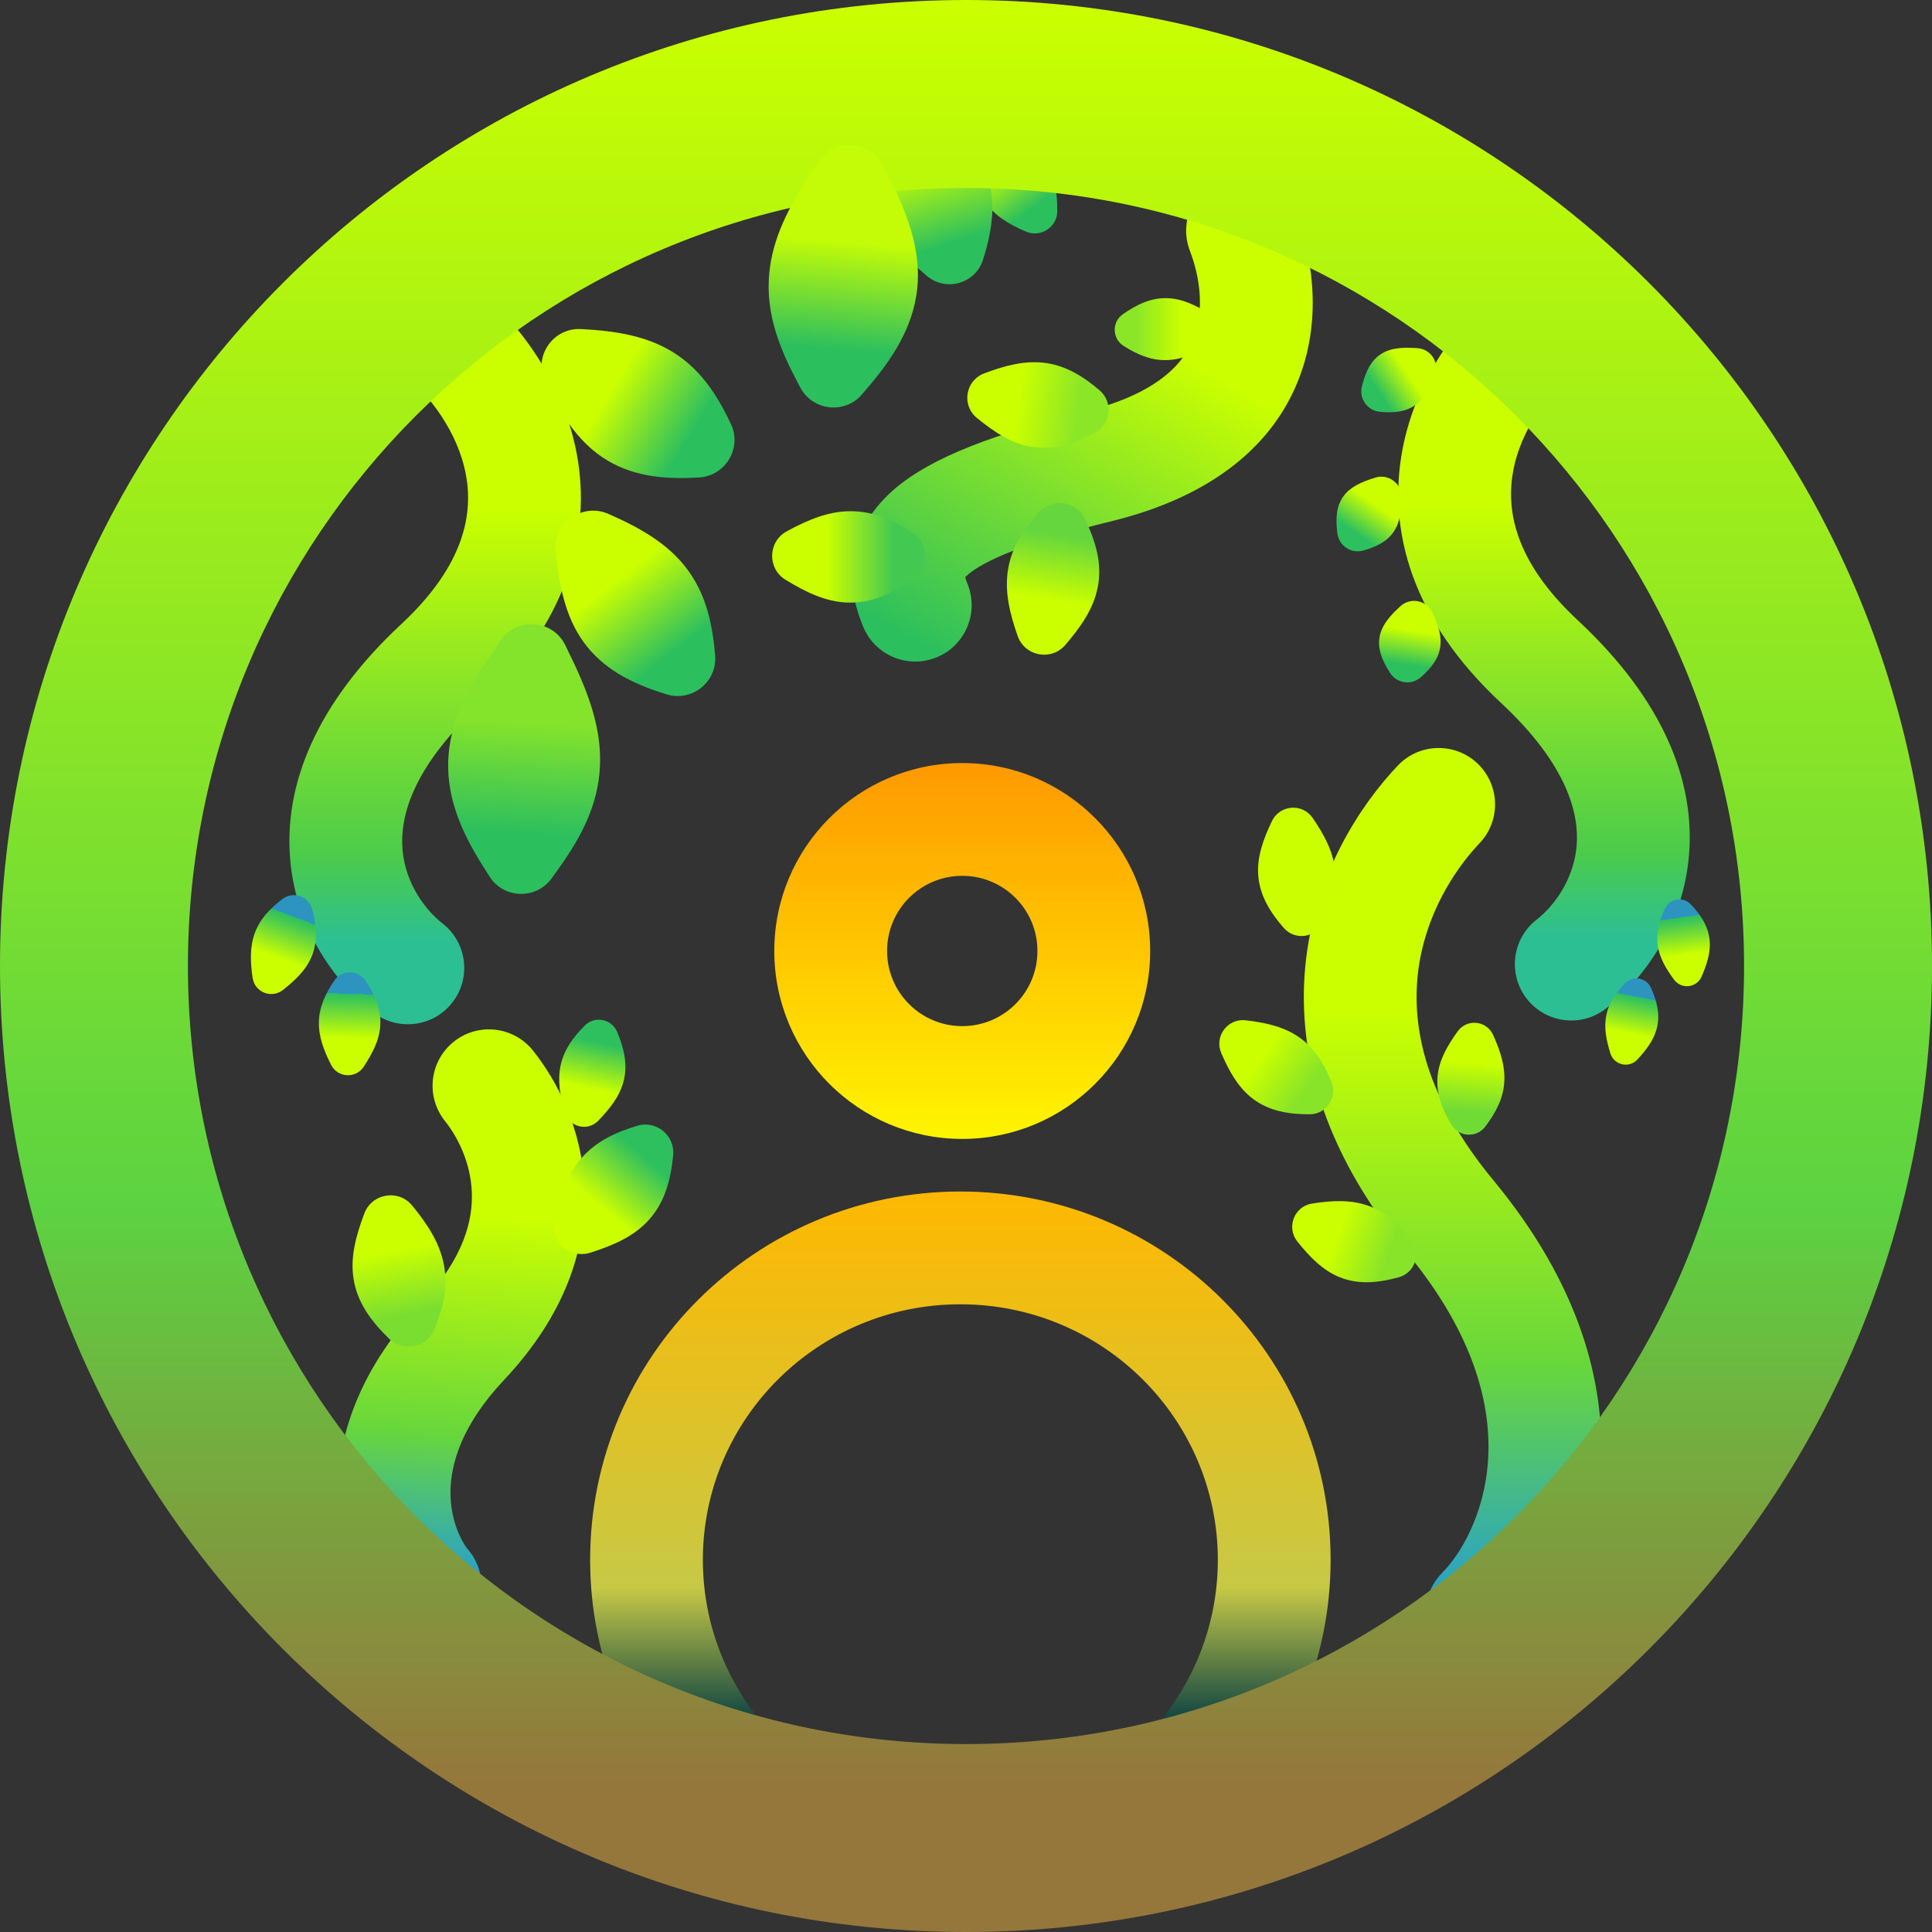 <svg width="40" height="40" viewBox="0 0 40 40" fill="none" xmlns="http://www.w3.org/2000/svg">
<rect x="0" y="0" width="40" height="40" fill="#333333" stroke="none"/>
<path fill-rule="evenodd" clip-rule="evenodd" d="M30.589 15.806C31.057 16.25 31.077 16.988 30.634 17.456C30.092 18.028 29.498 18.969 29.359 20.131C29.226 21.251 29.497 22.717 30.919 24.436C32.688 26.573 33.255 28.632 33.138 30.392C33.024 32.114 32.26 33.458 31.516 34.208C31.062 34.665 30.323 34.668 29.865 34.214C29.408 33.759 29.405 33.02 29.859 32.563C30.228 32.191 30.733 31.369 30.808 30.238C30.881 29.143 30.557 27.66 29.12 25.924C27.337 23.77 26.824 21.678 27.041 19.855C27.253 18.075 28.145 16.689 28.939 15.851C29.382 15.383 30.121 15.363 30.589 15.806Z" fill="url(#paint0_linear_556_87)"/>
<path fill-rule="evenodd" clip-rule="evenodd" d="M30.18 21.352C30.371 21.087 30.777 21.127 30.912 21.425V21.425C31.065 21.762 31.168 22.081 31.144 22.412C31.12 22.753 30.966 23.039 30.754 23.322V23.322C30.573 23.564 30.205 23.545 30.05 23.286V23.286C29.848 22.949 29.727 22.622 29.765 22.267C29.801 21.927 29.978 21.634 30.18 21.352V21.352Z" fill="url(#paint1_linear_556_87)"/>
<path fill-rule="evenodd" clip-rule="evenodd" d="M26.861 25.705C26.626 25.413 26.795 24.975 27.166 24.918V24.918C27.585 24.852 27.971 24.836 28.33 24.964C28.7 25.096 28.97 25.354 29.218 25.675V25.675C29.429 25.95 29.295 26.352 28.961 26.444V26.444C28.526 26.564 28.127 26.598 27.746 26.447C27.38 26.302 27.11 26.016 26.861 25.705V25.705Z" fill="url(#paint2_linear_556_87)"/>
<path fill-rule="evenodd" clip-rule="evenodd" d="M25.285 21.803C25.136 21.459 25.415 21.081 25.788 21.124V21.124C26.21 21.172 26.586 21.258 26.899 21.477C27.22 21.702 27.412 22.021 27.566 22.397V22.397C27.698 22.718 27.462 23.07 27.116 23.07V23.07C26.664 23.071 26.271 22.998 25.943 22.752C25.629 22.515 25.444 22.168 25.285 21.803V21.803Z" fill="url(#paint3_linear_556_87)"/>
<path fill-rule="evenodd" clip-rule="evenodd" d="M26.334 17C26.495 16.662 26.963 16.624 27.176 16.933V16.933C27.416 17.283 27.599 17.623 27.639 18.003C27.681 18.393 27.566 18.747 27.384 19.11V19.11C27.229 19.42 26.808 19.474 26.58 19.213V19.213C26.283 18.873 26.08 18.529 26.05 18.12C26.022 17.727 26.162 17.36 26.334 17V17Z" fill="url(#paint4_linear_556_87)"/>
<path fill-rule="evenodd" clip-rule="evenodd" d="M25.306 3.687C24.705 3.919 24.405 4.594 24.636 5.196C24.846 5.74 24.935 6.419 24.719 6.987C24.533 7.476 24.021 8.142 22.451 8.525C20.61 8.975 19.297 9.459 18.523 10.122C18.096 10.488 17.778 10.953 17.676 11.528C17.579 12.08 17.708 12.58 17.87 12.973C18.115 13.569 18.797 13.854 19.394 13.609C19.99 13.364 20.274 12.681 20.029 12.085C20.003 12.021 19.99 11.978 19.984 11.95C19.996 11.937 20.015 11.918 20.042 11.895C20.351 11.631 21.159 11.244 23.005 10.793C25.122 10.276 26.377 9.196 26.901 7.817C27.396 6.517 27.141 5.205 26.815 4.358C26.584 3.756 25.908 3.456 25.306 3.687ZM19.96 11.98C19.96 11.98 19.961 11.979 19.963 11.975C19.961 11.979 19.96 11.98 19.96 11.98ZM19.977 11.914C19.977 11.914 19.977 11.914 19.977 11.914C19.977 11.914 19.977 11.914 19.977 11.914Z" fill="url(#paint5_linear_556_87)"/>
<path fill-rule="evenodd" clip-rule="evenodd" d="M32.775 6.033C33.182 6.533 33.107 7.268 32.607 7.675C32.094 8.092 31.497 8.86 31.33 9.744C31.182 10.532 31.335 11.603 32.666 12.842C34.441 14.495 35.1 16.178 34.968 17.716C34.84 19.198 33.997 20.301 33.247 20.883C32.738 21.278 32.005 21.186 31.609 20.677C31.214 20.167 31.306 19.434 31.816 19.038C32.169 18.764 32.582 18.214 32.642 17.516C32.697 16.875 32.474 15.854 31.074 14.55C29.23 12.832 28.722 10.978 29.036 9.311C29.332 7.741 30.323 6.524 31.133 5.864C31.633 5.458 32.368 5.533 32.775 6.033Z" fill="url(#paint6_linear_556_87)"/>
<path fill-rule="evenodd" clip-rule="evenodd" d="M19.883 37.587C22.838 37.587 25.214 35.207 25.214 32.295C25.214 29.384 22.838 27.004 19.883 27.004C16.928 27.004 14.552 29.384 14.552 32.295C14.552 35.207 16.928 37.587 19.883 37.587ZM19.883 39.922C24.117 39.922 27.549 36.507 27.549 32.295C27.549 28.083 24.117 24.669 19.883 24.669C15.65 24.669 12.218 28.083 12.218 32.295C12.218 36.507 15.65 39.922 19.883 39.922Z" fill="url(#paint7_linear_556_87)"/>
<path fill-rule="evenodd" clip-rule="evenodd" d="M20.692 2.624C20.365 2.481 20.005 2.745 20.044 3.1V3.1C20.088 3.501 20.168 3.859 20.375 4.157C20.587 4.464 20.891 4.648 21.247 4.797V4.797C21.552 4.923 21.888 4.701 21.89 4.371V4.371C21.892 3.942 21.825 3.567 21.592 3.254C21.368 2.954 21.039 2.777 20.692 2.624V2.624Z" fill="url(#paint8_linear_556_87)"/>
<path fill-rule="evenodd" clip-rule="evenodd" d="M8.2 6.111C7.793 6.611 7.869 7.347 8.369 7.753C8.881 8.17 9.479 8.938 9.645 9.822C9.794 10.61 9.64 11.681 8.31 12.92C6.535 14.574 5.876 16.256 6.008 17.794C6.135 19.276 6.979 20.379 7.728 20.961C8.237 21.356 8.971 21.264 9.366 20.755C9.762 20.245 9.669 19.512 9.16 19.117C8.807 18.843 8.394 18.292 8.334 17.594C8.279 16.953 8.502 15.932 9.901 14.628C11.746 12.91 12.254 11.056 11.94 9.389C11.643 7.819 10.653 6.602 9.842 5.943C9.342 5.536 8.607 5.611 8.2 6.111Z" fill="url(#paint9_linear_556_87)"/>
<path fill-rule="evenodd" clip-rule="evenodd" d="M19.375 2.213C18.954 1.846 18.294 2.073 18.186 2.621V2.621C18.065 3.241 18.018 3.813 18.188 4.355C18.363 4.912 18.731 5.328 19.194 5.716V5.716C19.59 6.046 20.195 5.87 20.352 5.379V5.379C20.555 4.738 20.629 4.148 20.426 3.572C20.232 3.02 19.822 2.602 19.375 2.213V2.213Z" fill="url(#paint10_linear_556_87)"/>
<path fill-rule="evenodd" clip-rule="evenodd" d="M9.395 21.567C8.891 21.97 8.809 22.704 9.211 23.208C9.47 23.532 9.742 24.058 9.768 24.676C9.793 25.253 9.61 26.042 8.737 26.968C7.493 28.288 7.004 29.643 6.993 30.86C6.982 32.041 7.422 33.01 7.906 33.587C8.32 34.082 9.056 34.147 9.55 33.733C10.045 33.319 10.11 32.583 9.696 32.088C9.554 31.919 9.322 31.484 9.327 30.882C9.333 30.317 9.549 29.511 10.437 28.569C11.695 27.233 12.154 25.846 12.101 24.578C12.049 23.351 11.524 22.363 11.035 21.751C10.633 21.247 9.899 21.165 9.395 21.567Z" fill="url(#paint11_linear_556_87)"/>
<path fill-rule="evenodd" clip-rule="evenodd" d="M7.543 25.123C7.7 24.706 8.25 24.615 8.533 24.959V24.959C8.854 25.349 9.103 25.733 9.189 26.179C9.278 26.636 9.177 27.068 8.998 27.516V27.516C8.846 27.898 8.354 28.004 8.058 27.718V27.718C7.672 27.345 7.396 26.959 7.32 26.477C7.247 26.015 7.377 25.566 7.543 25.123V25.123Z" fill="url(#paint12_linear_556_87)"/>
<path fill-rule="evenodd" clip-rule="evenodd" d="M12.225 25.935C11.801 26.072 11.388 25.698 11.481 25.262V25.262C11.587 24.768 11.732 24.334 12.028 23.99C12.331 23.636 12.732 23.446 13.194 23.308V23.308C13.588 23.189 13.977 23.509 13.937 23.919V23.919C13.885 24.453 13.754 24.909 13.424 25.268C13.108 25.612 12.676 25.79 12.225 25.935V25.935Z" fill="url(#paint13_linear_556_87)"/>
<path fill-rule="evenodd" clip-rule="evenodd" d="M12.387 23.203C12.168 23.431 11.783 23.337 11.695 23.032V23.032C11.595 22.688 11.539 22.368 11.608 22.053C11.678 21.729 11.865 21.476 12.107 21.233V21.233C12.314 21.026 12.664 21.095 12.778 21.365V21.365C12.925 21.716 12.997 22.046 12.912 22.382C12.83 22.703 12.62 22.96 12.387 23.203V23.203Z" fill="url(#paint14_linear_556_87)"/>
<path fill-rule="evenodd" clip-rule="evenodd" d="M20 36.109C28.897 36.109 36.109 28.897 36.109 20C36.109 11.103 28.897 3.891 20 3.891C11.103 3.891 3.891 11.103 3.891 20C3.891 28.897 11.103 36.109 20 36.109ZM20 40C31.046 40 40 31.046 40 20C40 8.954 31.046 0 20 0C8.954 0 0 8.954 0 20C0 31.046 8.954 40 20 40Z" fill="url(#paint15_linear_556_87)"/>
<path fill-rule="evenodd" clip-rule="evenodd" d="M19.922 21.245C20.782 21.245 21.479 20.549 21.479 19.689C21.479 18.829 20.782 18.133 19.922 18.133C19.063 18.133 18.366 18.829 18.366 19.689C18.366 20.549 19.063 21.245 19.922 21.245ZM19.922 23.58C22.071 23.58 23.813 21.838 23.813 19.689C23.813 17.54 22.071 15.798 19.922 15.798C17.773 15.798 16.031 17.54 16.031 19.689C16.031 21.838 17.773 23.58 19.922 23.58Z" fill="url(#paint16_linear_556_87)"/>
<path fill-rule="evenodd" clip-rule="evenodd" d="M18.293 3.435C18.026 2.899 17.28 2.851 16.948 3.349L16.79 3.586C16.335 4.269 15.993 4.931 15.926 5.667C15.857 6.422 16.091 7.104 16.453 7.8L16.566 8.018C16.822 8.508 17.493 8.583 17.851 8.161L18.009 7.974C18.573 7.308 18.956 6.637 19.001 5.845C19.043 5.086 18.761 4.38 18.419 3.691L18.293 3.435Z" fill="url(#paint17_linear_556_87)"/>
<path fill-rule="evenodd" clip-rule="evenodd" d="M10.364 13.261C10.702 12.767 11.448 12.824 11.707 13.364L11.845 13.651C12.208 14.406 12.459 15.124 12.421 15.877C12.383 16.65 12.049 17.306 11.584 17.958L11.424 18.181C11.103 18.631 10.427 18.612 10.133 18.144L9.986 17.912C9.512 17.158 9.22 16.425 9.288 15.618C9.353 14.845 9.74 14.172 10.184 13.524L10.364 13.261Z" fill="url(#paint18_linear_556_87)"/>
<path fill-rule="evenodd" clip-rule="evenodd" d="M11.508 11.435C11.445 10.839 12.049 10.398 12.597 10.64L12.635 10.657C13.274 10.939 13.822 11.259 14.206 11.756C14.6 12.267 14.744 12.863 14.802 13.529L14.806 13.565C14.854 14.116 14.327 14.539 13.799 14.375L13.765 14.364C13.056 14.144 12.474 13.837 12.08 13.289C11.702 12.763 11.583 12.128 11.513 11.476L11.508 11.435Z" fill="url(#paint19_linear_556_87)"/>
<path fill-rule="evenodd" clip-rule="evenodd" d="M11.294 7.94C11.025 7.405 11.435 6.779 12.033 6.813L12.075 6.815C12.772 6.854 13.397 6.96 13.931 7.29C14.481 7.629 14.826 8.137 15.114 8.739L15.13 8.772C15.369 9.27 15.026 9.852 14.474 9.885L14.438 9.887C13.696 9.93 13.044 9.848 12.482 9.474C11.944 9.115 11.608 8.562 11.313 7.977L11.294 7.94Z" fill="url(#paint20_linear_556_87)"/>
<path fill-rule="evenodd" clip-rule="evenodd" d="M20.225 8.653C19.904 8.391 19.986 7.88 20.373 7.732V7.732C20.811 7.565 21.223 7.459 21.64 7.514C22.07 7.571 22.42 7.788 22.762 8.077V8.077C23.054 8.325 23.002 8.789 22.662 8.966V8.966C22.22 9.195 21.798 9.324 21.352 9.249C20.923 9.177 20.566 8.93 20.225 8.653V8.653Z" fill="url(#paint21_linear_556_87)"/>
<path fill-rule="evenodd" clip-rule="evenodd" d="M25.038 6.493C25.296 6.651 25.287 7.028 25.022 7.173V7.173C24.722 7.337 24.435 7.455 24.127 7.456C23.811 7.457 23.536 7.336 23.261 7.16V7.16C23.025 7.01 23.017 6.669 23.245 6.508V6.508C23.542 6.298 23.834 6.163 24.165 6.173C24.482 6.183 24.764 6.326 25.038 6.493V6.493Z" fill="url(#paint22_linear_556_87)"/>
<path fill-rule="evenodd" clip-rule="evenodd" d="M22.057 13.352C21.767 13.691 21.219 13.589 21.07 13.169V13.169C20.902 12.693 20.798 12.247 20.869 11.799C20.942 11.338 21.184 10.967 21.505 10.607V10.607C21.779 10.299 22.277 10.368 22.458 10.738V10.738C22.694 11.22 22.821 11.678 22.728 12.156C22.639 12.615 22.364 12.993 22.057 13.352V13.352Z" fill="url(#paint23_linear_556_87)"/>
<path fill-rule="evenodd" clip-rule="evenodd" d="M16.264 12.004C15.883 11.772 15.896 11.215 16.288 11.001V11.001C16.73 10.759 17.154 10.585 17.608 10.584C18.074 10.582 18.479 10.761 18.886 11.021V11.021C19.233 11.242 19.246 11.745 18.909 11.982V11.982C18.471 12.292 18.04 12.491 17.552 12.476C17.085 12.461 16.668 12.25 16.264 12.004V12.004Z" fill="url(#paint24_linear_556_87)"/>
<path fill-rule="evenodd" clip-rule="evenodd" d="M35.23 20.219C35.129 20.453 34.813 20.489 34.661 20.285V20.285C34.489 20.054 34.358 19.828 34.321 19.572C34.284 19.308 34.353 19.065 34.468 18.815V18.815C34.565 18.601 34.849 18.555 35.009 18.726V18.726C35.219 18.949 35.365 19.177 35.395 19.454C35.423 19.719 35.337 19.971 35.23 20.219V20.219Z" fill="url(#paint25_linear_556_87)"/>
<path fill-rule="evenodd" clip-rule="evenodd" d="M33.901 21.936C33.729 22.123 33.419 22.054 33.342 21.811V21.811C33.256 21.537 33.206 21.28 33.255 21.026C33.306 20.765 33.451 20.558 33.642 20.359V20.359C33.804 20.189 34.087 20.238 34.182 20.453V20.453C34.307 20.732 34.371 20.996 34.308 21.267C34.248 21.527 34.084 21.737 33.901 21.936V21.936Z" fill="url(#paint26_linear_556_87)"/>
<path fill-rule="evenodd" clip-rule="evenodd" d="M28.994 12.551C29.2 12.361 29.531 12.424 29.653 12.677V12.677C29.776 12.933 29.855 13.172 29.817 13.407C29.778 13.649 29.624 13.839 29.417 14.021V14.021C29.223 14.193 28.921 14.151 28.78 13.933L28.777 13.928C28.609 13.667 28.514 13.421 28.566 13.171C28.615 12.93 28.791 12.737 28.989 12.555L28.994 12.551Z" fill="url(#paint27_linear_556_87)"/>
<path fill-rule="evenodd" clip-rule="evenodd" d="M28.476 9.888C28.744 9.805 29.016 10.005 29.017 10.286V10.286C29.018 10.57 28.986 10.819 28.851 11.015C28.712 11.217 28.491 11.322 28.226 11.398V11.398C27.976 11.469 27.722 11.301 27.689 11.044L27.688 11.038C27.648 10.73 27.668 10.468 27.823 10.263C27.971 10.068 28.213 9.969 28.47 9.89L28.476 9.888Z" fill="url(#paint28_linear_556_87)"/>
<path fill-rule="evenodd" clip-rule="evenodd" d="M29.348 7.208C29.628 7.228 29.809 7.512 29.708 7.774V7.774C29.607 8.039 29.488 8.261 29.291 8.395C29.088 8.532 28.844 8.551 28.57 8.526V8.526C28.311 8.502 28.134 8.254 28.196 8.002L28.198 7.996C28.272 7.695 28.385 7.457 28.603 7.323C28.812 7.194 29.073 7.189 29.341 7.208L29.348 7.208Z" fill="url(#paint29_linear_556_87)"/>
<path fill-rule="evenodd" clip-rule="evenodd" d="M5.858 20.496C5.622 20.682 5.274 20.544 5.23 20.247V20.247C5.181 19.911 5.171 19.603 5.276 19.316C5.384 19.022 5.592 18.808 5.85 18.612V18.612C6.071 18.445 6.391 18.555 6.463 18.823V18.823C6.556 19.171 6.58 19.49 6.457 19.794C6.338 20.085 6.108 20.299 5.858 20.496V20.496Z" fill="url(#paint30_linear_556_87)"/>
<path fill-rule="evenodd" clip-rule="evenodd" d="M7.531 22.085C7.367 22.336 6.992 22.316 6.856 22.049V22.049C6.702 21.746 6.594 21.458 6.602 21.152C6.611 20.839 6.74 20.57 6.922 20.301V20.301C7.078 20.072 7.417 20.074 7.57 20.305V20.305C7.769 20.606 7.894 20.901 7.874 21.228C7.855 21.542 7.704 21.818 7.531 22.085V22.085Z" fill="url(#paint31_linear_556_87)"/>
<defs>
<linearGradient id="paint0_linear_556_87" x1="29.604" y1="20.899" x2="29.604" y2="32.682" gradientUnits="userSpaceOnUse">
<stop stop-color="#CBFF00"/>
<stop offset="0.625" stop-color="#68D73B"/>
<stop offset="1" stop-color="#2CA5BF"/>
</linearGradient>
<linearGradient id="paint1_linear_556_87" x1="30.406" y1="22" x2="30.33" y2="23.001" gradientUnits="userSpaceOnUse">
<stop stop-color="#CBFF00"/>
<stop offset="1" stop-color="#71DB36"/>
</linearGradient>
<linearGradient id="paint2_linear_556_87" x1="27.647" y1="25.655" x2="28.732" y2="26.047" gradientUnits="userSpaceOnUse">
<stop stop-color="#CBFF00"/>
<stop offset="1" stop-color="#88E428"/>
</linearGradient>
<linearGradient id="paint3_linear_556_87" x1="26.057" y1="21.962" x2="27" y2="22.627" gradientUnits="userSpaceOnUse">
<stop stop-color="#CBFF00"/>
<stop offset="1" stop-color="#88E428"/>
</linearGradient>
<linearGradient id="paint4_linear_556_87" x1="26.72" y1="17.687" x2="26.839" y2="18.834" gradientUnits="userSpaceOnUse">
<stop stop-color="#CBFF00"/>
<stop offset="1" stop-color="#CBFF01"/>
</linearGradient>
<linearGradient id="paint5_linear_556_87" x1="24.458" y1="7.334" x2="20.557" y2="14.219" gradientUnits="userSpaceOnUse">
<stop stop-color="#CBFF00"/>
<stop offset="1" stop-color="#2CBF5E"/>
</linearGradient>
<linearGradient id="paint6_linear_556_87" x1="31.458" y1="10.427" x2="31.458" y2="19.424" gradientUnits="userSpaceOnUse">
<stop stop-color="#CBFF00"/>
<stop offset="0.81" stop-color="#4ACB4C"/>
<stop offset="1" stop-color="#2CBF93"/>
</linearGradient>
<linearGradient id="paint7_linear_556_87" x1="19.883" y1="24.669" x2="19.883" y2="39.922" gradientUnits="userSpaceOnUse">
<stop stop-color="#FFB800"/>
<stop offset="0.537" stop-color="#C7C945"/>
<stop offset="0.714" stop-color="#124743"/>
</linearGradient>
<linearGradient id="paint8_linear_556_87" x1="20.84" y1="3.359" x2="21.468" y2="4.259" gradientUnits="userSpaceOnUse">
<stop stop-color="#C3FC06"/>
<stop offset="1" stop-color="#2CBF5E"/>
</linearGradient>
<linearGradient id="paint9_linear_556_87" x1="9.518" y1="10.505" x2="9.518" y2="19.502" gradientUnits="userSpaceOnUse">
<stop stop-color="#CBFF00"/>
<stop offset="0.81" stop-color="#4ACB4C"/>
<stop offset="1" stop-color="#2CBF93"/>
</linearGradient>
<linearGradient id="paint10_linear_556_87" x1="19.255" y1="3.379" x2="19.774" y2="5.015" gradientUnits="userSpaceOnUse">
<stop stop-color="#C3FC06"/>
<stop offset="1" stop-color="#2CBF5E"/>
</linearGradient>
<linearGradient id="paint11_linear_556_87" x1="10.038" y1="25.126" x2="9.493" y2="32.45" gradientUnits="userSpaceOnUse">
<stop stop-color="#CBFF00"/>
<stop offset="0.625" stop-color="#68D73B"/>
<stop offset="1" stop-color="#2CA5BF"/>
</linearGradient>
<linearGradient id="paint12_linear_556_87" x1="8.07" y1="25.897" x2="8.325" y2="27.244" gradientUnits="userSpaceOnUse">
<stop stop-color="#CBFF00"/>
<stop offset="1" stop-color="#7ADE31"/>
</linearGradient>
<linearGradient id="paint13_linear_556_87" x1="12.504" y1="25.041" x2="13.399" y2="24.004" gradientUnits="userSpaceOnUse">
<stop stop-color="#CBFF00"/>
<stop offset="1" stop-color="#2EC05E"/>
</linearGradient>
<linearGradient id="paint14_linear_556_87" x1="12.26" y1="22.55" x2="12.47" y2="21.6" gradientUnits="userSpaceOnUse">
<stop stop-color="#CBFF00"/>
<stop offset="1" stop-color="#2EC05E"/>
</linearGradient>
<linearGradient id="paint15_linear_556_87" x1="20" y1="0" x2="20" y2="36.965" gradientUnits="userSpaceOnUse">
<stop stop-color="#CBFF00"/>
<stop offset="0.675" stop-color="#5CD341"/>
<stop offset="1" stop-color="#95773C"/>
</linearGradient>
<linearGradient id="paint16_linear_556_87" x1="19.922" y1="15.798" x2="19.922" y2="23.58" gradientUnits="userSpaceOnUse">
<stop stop-color="#FF9900"/>
<stop offset="1" stop-color="#FFF500"/>
</linearGradient>
<linearGradient id="paint17_linear_556_87" x1="17.692" y1="5.029" x2="17.498" y2="7.25" gradientUnits="userSpaceOnUse">
<stop stop-color="#C3FC06"/>
<stop offset="1" stop-color="#2CBF5E"/>
</linearGradient>
<linearGradient id="paint18_linear_556_87" x1="10.727" y1="14.98" x2="10.606" y2="17.253" gradientUnits="userSpaceOnUse">
<stop stop-color="#84E32B"/>
<stop offset="1" stop-color="#2CBF5E"/>
</linearGradient>
<linearGradient id="paint19_linear_556_87" x1="12.646" y1="12.105" x2="13.8" y2="13.611" gradientUnits="userSpaceOnUse">
<stop stop-color="#CBFF00"/>
<stop offset="1" stop-color="#2CBF5E"/>
</linearGradient>
<linearGradient id="paint20_linear_556_87" x1="12.595" y1="8.167" x2="14.206" y2="9.169" gradientUnits="userSpaceOnUse">
<stop stop-color="#CBFF00"/>
<stop offset="1" stop-color="#2CBF5E"/>
</linearGradient>
<linearGradient id="paint21_linear_556_87" x1="21.062" y1="8.417" x2="22.323" y2="8.59" gradientUnits="userSpaceOnUse">
<stop stop-color="#CBFF00"/>
<stop offset="0.745" stop-color="#9BEC1D"/>
<stop offset="1" stop-color="#8BE628"/>
</linearGradient>
<linearGradient id="paint22_linear_556_87" x1="24.456" y1="6.746" x2="23.527" y2="6.746" gradientUnits="userSpaceOnUse">
<stop stop-color="#CBFF00"/>
<stop offset="0.745" stop-color="#9BEC1D"/>
<stop offset="1" stop-color="#8BE628"/>
</linearGradient>
<linearGradient id="paint23_linear_556_87" x1="21.826" y1="12.445" x2="22.045" y2="11.092" gradientUnits="userSpaceOnUse">
<stop stop-color="#CBFF00"/>
<stop offset="1" stop-color="#65D63D"/>
</linearGradient>
<linearGradient id="paint24_linear_556_87" x1="17.123" y1="11.631" x2="18.493" y2="11.631" gradientUnits="userSpaceOnUse">
<stop stop-color="#CBFF00"/>
<stop offset="1" stop-color="#43C951"/>
</linearGradient>
<linearGradient id="paint25_linear_556_87" x1="34.951" y1="19.763" x2="34.843" y2="18.989" gradientUnits="userSpaceOnUse">
<stop stop-color="#CBFF00"/>
<stop offset="0.885" stop-color="#3DC656"/>
<stop offset="1" stop-color="#2DC05F"/>
<stop offset="1" stop-color="#2D94C0"/>
</linearGradient>
<linearGradient id="paint26_linear_556_87" x1="33.788" y1="21.414" x2="33.94" y2="20.647" gradientUnits="userSpaceOnUse">
<stop stop-color="#CBFF00"/>
<stop offset="0.885" stop-color="#3DC656"/>
<stop offset="1" stop-color="#2DC05F"/>
<stop offset="1" stop-color="#2D94C0"/>
</linearGradient>
<linearGradient id="paint27_linear_556_87" x1="29.163" y1="13.041" x2="29.046" y2="13.751" gradientUnits="userSpaceOnUse">
<stop stop-color="#CBFF00"/>
<stop offset="1" stop-color="#2DC05F"/>
</linearGradient>
<linearGradient id="paint28_linear_556_87" x1="28.418" y1="10.403" x2="28.007" y2="10.994" gradientUnits="userSpaceOnUse">
<stop stop-color="#CBFF00"/>
<stop offset="1" stop-color="#2DC05F"/>
</linearGradient>
<linearGradient id="paint29_linear_556_87" x1="29.108" y1="7.668" x2="28.511" y2="8.07" gradientUnits="userSpaceOnUse">
<stop stop-color="#CBFF00"/>
<stop offset="1" stop-color="#2DC05F"/>
</linearGradient>
<linearGradient id="paint30_linear_556_87" x1="5.823" y1="19.867" x2="6.144" y2="19.003" gradientUnits="userSpaceOnUse">
<stop stop-color="#CBFF00"/>
<stop offset="0.885" stop-color="#3DC656"/>
<stop offset="1" stop-color="#2DC05F"/>
<stop offset="1" stop-color="#2D94C0"/>
</linearGradient>
<linearGradient id="paint31_linear_556_87" x1="7.297" y1="21.5" x2="7.325" y2="20.578" gradientUnits="userSpaceOnUse">
<stop stop-color="#CBFF00"/>
<stop offset="0.885" stop-color="#3DC656"/>
<stop offset="1" stop-color="#2DC05F"/>
<stop offset="1" stop-color="#2D94C0"/>
</linearGradient>
</defs>
</svg>
